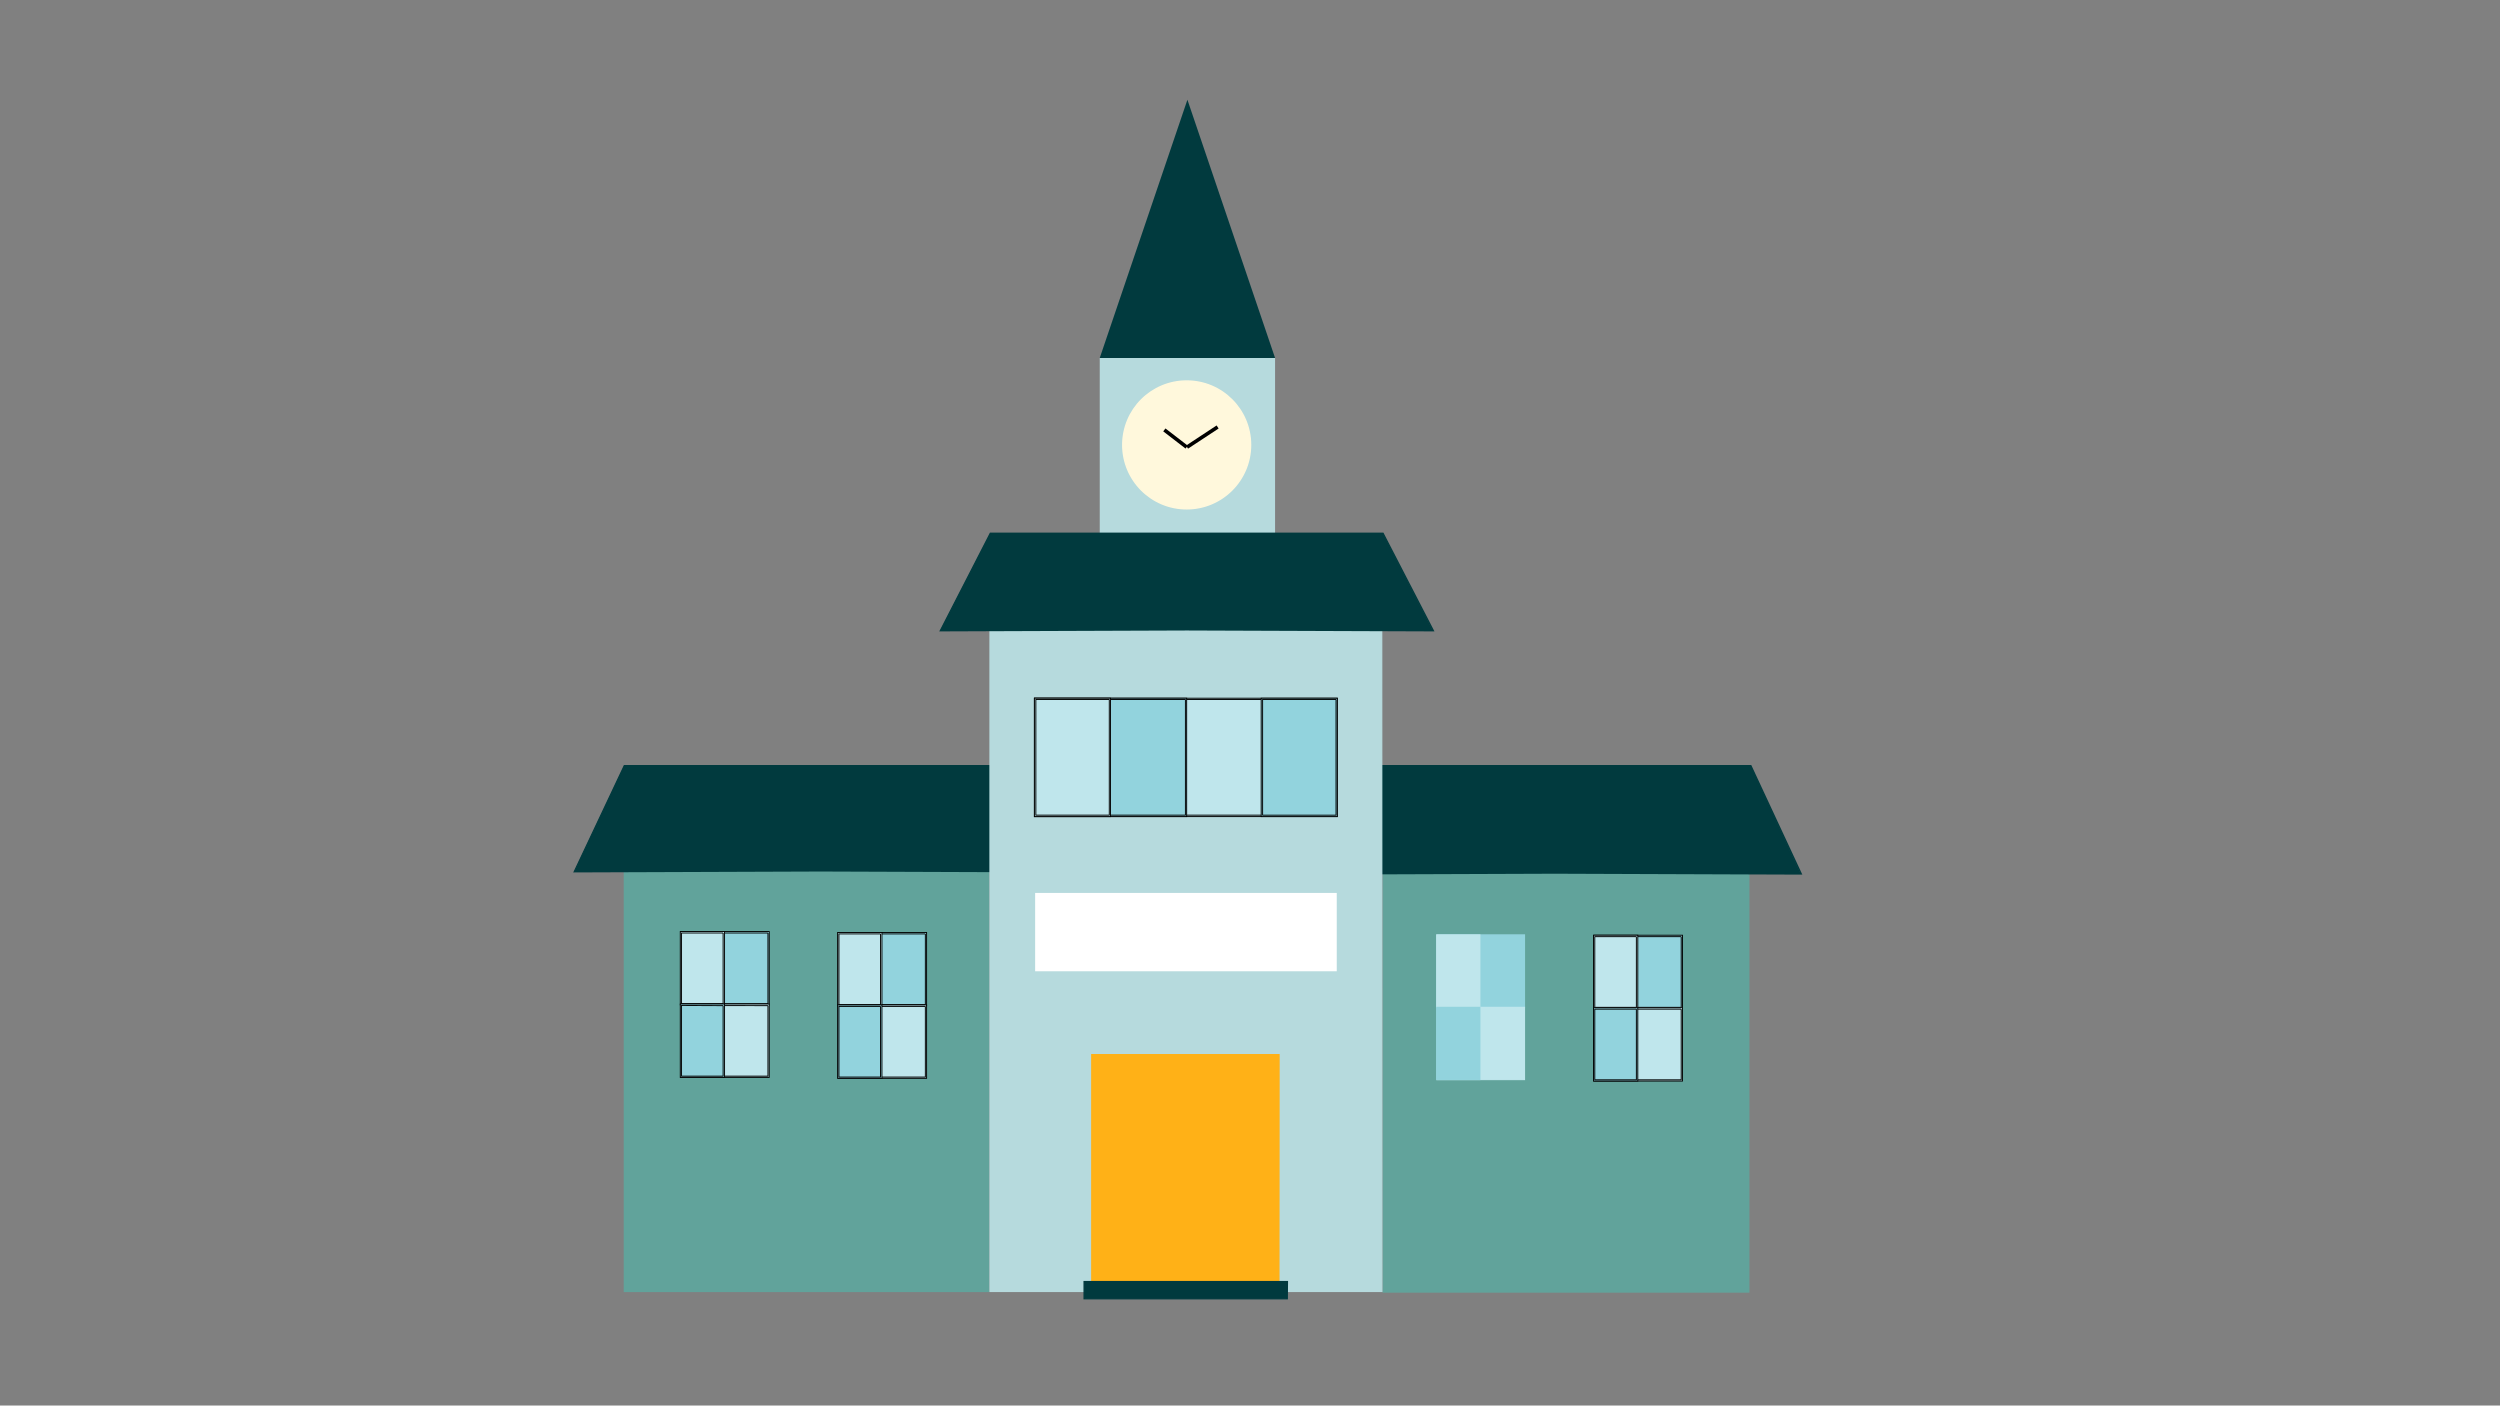 <?xml version="1.0" encoding="utf-8"?>
<!-- Generator: Adobe Illustrator 22.0.1, SVG Export Plug-In . SVG Version: 6.00 Build 0)  -->
<svg version="1.1" id="Layer_1" xmlns="http://www.w3.org/2000/svg" xmlns:xlink="http://www.w3.org/1999/xlink" x="0px" y="0px"
	 viewBox="0 0 1366 768" style="enable-background:new 0 0 1366 768;" xml:space="preserve">
<rect x="0" y="0" width="1366" height="768" fill="#808080" stroke="none"/>
<style type="text/css">
	.st0{fill:#61A39B;}
	.st1{fill:#013A3E;}
	.st2{fill:#B6DADD;}
	.st3{fill:#FFFFFF;}
	.st4{fill:#BFE6EC;stroke:#000000;stroke-width:0.5;stroke-miterlimit:10;}
	.st5{fill:#92D3DD;stroke:#000000;stroke-width:0.5;stroke-miterlimit:10;}
	.st6{fill:none;}
	.st7{fill:#FFB117;}
	.st8{fill:#FFF8DC;}
	.st9{fill:none;stroke:#000000;stroke-width:2;stroke-miterlimit:10;}
	.st10{fill:#92D3DD;}
	.st11{fill:#BFE6EC;}
</style>
<g>
	<rect x="340.8" y="461.4" class="st0" width="199.8" height="244.6"/>
</g>
<g>
	<rect x="755.8" y="461.3" class="st0" width="199.8" height="244.6"/>
	<path class="st0" d="M955.1,461.6v243.8h-199V461.6H955.1 M955.9,461H755.4v245.3h200.5V461L955.9,461z"/>
</g>
<g>
	<polygon class="st1" points="341,418.5 555.7,418.5 582.9,476.1 448.4,475.6 313.8,476.1 	"/>
	<path class="st1" d="M555.5,418.9l26.8,56.5l-133.9-0.5l-133.9,0.5l26.8-56.5h0.4h213.4H555.5 M555.9,418h-0.8H341.7h-0.8
		l-27.7,58.7l135.3-0.5l135.3,0.5L555.9,418L555.9,418z"/>
</g>
<g>
	<polygon class="st1" points="742,418.5 956.7,418.5 983.9,477.4 849.4,476.8 714.8,477.4 	"/>
	<path class="st1" d="M956.5,419l26.8,57.7l-133.9-0.5l-133.9,0.5l26.8-57.7h0.4h213.4H956.5 M956.9,418h-0.8H742.7h-0.8l-27.7,59.9
		l135.3-0.5l135.3,0.5L956.9,418L956.9,418z"/>
</g>
<rect x="600.9" y="195.6" class="st2" width="95.8" height="95.8"/>
<g>
	<rect x="565.6" y="372.9" class="st3" width="164.8" height="63.9"/>
	<path d="M730,373.2v63.2H566v-63.2H730 M730.7,372.5H565.2v64.7h165.5V372.5L730.7,372.5z"/>
</g>
<g>
	<rect x="540.9" y="334.2" class="st2" width="214" height="371.4"/>
	<path class="st2" d="M754.6,334.6v370.7H541.3V334.6H754.6 M755.3,333.8H540.6V706h214.8L755.3,333.8L755.3,333.8z"/>
</g>
<g>
	<rect x="565.6" y="381.9" class="st4" width="164.8" height="63.9"/>
	<path class="st4" d="M730,382.2v63.2H566v-63.2H730 M730.7,381.5H565.2v64.7h165.5V381.5L730.7,381.5z"/>
</g>
<g>
	<rect x="565.6" y="381.9" class="st5" width="82.5" height="63.9"/>
	<path class="st5" d="M647.7,382.2v63.2H566v-63.2H647.7 M648.4,381.5h-83.2v64.7h83.2V381.5L648.4,381.5z"/>
</g>
<g>
	<rect x="565.6" y="381.9" class="st4" width="40.9" height="63.9"/>
	<path class="st4" d="M606.1,382.2v63.2H566v-63.2H606.1 M606.8,381.5h-41.6v64.7h41.6V381.5L606.8,381.5z"/>
</g>
<g>
	<rect x="689.5" y="381.9" class="st5" width="40.9" height="63.9"/>
	<path class="st5" d="M730,382.2v63.2h-40.1v-63.2H730 M730.7,381.5h-41.6v64.7h41.6V381.5L730.7,381.5z"/>
</g>
<g>
	<rect x="565.6" y="487.9" class="st3" width="164.8" height="42.8"/>
	<path class="st6" d="M730,488.2v42.1H566v-42.1L730,488.2"/>
</g>
<g>
	<rect x="596.6" y="576.2" class="st7" width="102.3" height="128.5"/>
	<path class="st7" d="M698.5,576.6v127.9H596.9V576.6H698.5 M699.2,575.9h-103v129.3h102.9L699.2,575.9L699.2,575.9z"/>
</g>
<g>
	<rect x="458.3" y="509.9" class="st5" width="47.7" height="39.4"/>
	<path class="st5" d="M505.6,510.3v38.6h-46.9v-38.6L505.6,510.3 M506.3,509.5h-48.4v40.1h48.4V509.5L506.3,509.5z"/>
</g>
<g>
	<rect x="458" y="509.9" class="st4" width="23.5" height="39.4"/>
	<path class="st4" d="M481.1,510.3v38.6h-22.7v-38.6L481.1,510.3 M481.9,509.5h-24.2v40.1h24.2V509.5L481.9,509.5z"/>
</g>
<g>
	<rect x="458.3" y="549.5" class="st4" width="47.7" height="39.4"/>
	<path class="st4" d="M505.6,549.9v38.6h-46.9v-38.6H505.6 M506.3,549.1h-48.4v40.1h48.4V549.1L506.3,549.1z"/>
</g>
<g>
	<rect x="458" y="549.5" class="st5" width="23.5" height="39.4"/>
	<path class="st5" d="M481.1,549.9v38.6h-22.7v-38.6H481.1 M481.9,549.1h-24.2v40.1h24.2V549.1L481.9,549.1z"/>
</g>
<g>
	<rect x="592.4" y="700.3" class="st1" width="111" height="9.3"/>
	<path class="st1" d="M703,700.7v8.6H592.8v-8.6H703 M703.8,699.9H592V710h111.7L703.8,699.9L703.8,699.9z"/>
</g>
<g>
	<polygon class="st1" points="541,291.5 755.7,291.5 782.9,344.5 648.4,344 513.8,344.5 	"/>
	<path class="st1" d="M755.5,291.9l26.8,52l-133.9-0.5l-133.9,0.5l26.8-52h0.4h213.4H755.5 M755.9,291h-0.8H541.7h-0.8l-27.7,54
		l135.3-0.5l135.3,0.5L755.9,291L755.9,291z"/>
</g>
<g>
	<circle class="st8" cx="648.4" cy="243.1" r="34.9"/>
	<path class="st8" d="M648.4,208.6c19,0,34.5,15.5,34.5,34.5s-15.5,34.5-34.5,34.5s-34.5-15.5-34.5-34.5S629.3,208.6,648.4,208.6
		 M648.4,207.8c-19.5,0-35.3,15.8-35.3,35.3s15.8,35.3,35.3,35.3s35.3-15.8,35.3-35.3S667.9,207.8,648.4,207.8L648.4,207.8z"/>
</g>
<g>
	<line class="st9" x1="636.2" y1="234.9" x2="648.4" y2="244.3"/>
</g>
<g>
	<line class="st9" x1="648.6" y1="244.3" x2="665.3" y2="233.3"/>
</g>
<polygon class="st1" points="696.7,195.6 600.9,195.6 648.8,54.5 "/>
<g>
	<rect x="372.3" y="509.4" class="st5" width="47.7" height="39.4"/>
	<path class="st5" d="M419.6,509.8v38.6h-46.9v-38.6L419.6,509.8 M420.3,509h-48.4v40.1h48.4V509L420.3,509z"/>
</g>
<g>
	<rect x="372" y="509.4" class="st4" width="23.5" height="39.4"/>
	<path class="st4" d="M395.1,509.8v38.6h-22.7v-38.6L395.1,509.8 M395.9,509h-24.2v40.1h24.2V509L395.9,509z"/>
</g>
<g>
	<rect x="372.3" y="549" class="st4" width="47.7" height="39.4"/>
	<path class="st4" d="M419.6,549.5V588h-46.9v-38.6L419.6,549.5 M420.3,548.6h-48.4v40.1h48.4V548.6L420.3,548.6z"/>
</g>
<g>
	<rect x="372" y="549" class="st5" width="23.5" height="39.4"/>
	<path class="st5" d="M395.1,549.5V588h-22.7v-38.6L395.1,549.5 M395.9,548.6h-24.2v40.1h24.2V548.6L395.9,548.6z"/>
</g>
<g>
	<rect x="871.3" y="511.4" class="st5" width="47.7" height="39.4"/>
	<path class="st5" d="M918.6,511.8v38.6h-46.9v-38.6L918.6,511.8 M919.3,511h-48.4v40.1h48.4V511L919.3,511z"/>
</g>
<g>
	<rect x="871" y="511.4" class="st4" width="23.5" height="39.4"/>
	<path class="st4" d="M894.1,511.8v38.6h-22.7v-38.6L894.1,511.8 M894.9,511h-24.2v40.1h24.2V511L894.9,511z"/>
</g>
<g>
	<rect x="871.3" y="551" class="st4" width="47.7" height="39.4"/>
	<path class="st4" d="M918.6,551.4V590h-46.9v-38.6H918.6 M919.3,550.6h-48.4v40.1h48.4V550.6L919.3,550.6z"/>
</g>
<g>
	<rect x="871" y="551" class="st5" width="23.5" height="39.4"/>
	<path class="st5" d="M894.1,551.4V590h-22.7v-38.6H894.1 M894.9,550.6h-24.2v40.1h24.2V550.6L894.9,550.6z"/>
</g>
<g>
	<rect x="785.3" y="510.9" class="st10" width="47.7" height="39.4"/>
	<path class="st10" d="M832.6,511.3v38.6h-46.9v-38.6L832.6,511.3 M833.3,510.5h-48.4v40.1h48.4V510.5L833.3,510.5z"/>
</g>
<g>
	<rect x="785" y="510.9" class="st11" width="23.5" height="39.4"/>
	<path class="st11" d="M808.1,511.3v38.6h-22.7v-38.6L808.1,511.3 M808.9,510.5h-24.2v40.1h24.2V510.5L808.9,510.5z"/>
</g>
<g>
	<rect x="785.3" y="550.5" class="st11" width="47.7" height="39.4"/>
	<path class="st11" d="M832.6,551v38.6h-46.9V551H832.6 M833.3,550.1h-48.4v40.1h48.4V550.1L833.3,550.1z"/>
</g>
<g>
	<rect x="785" y="550.5" class="st10" width="23.5" height="39.4"/>
	<path class="st10" d="M808.1,551v38.6h-22.7V551H808.1 M808.9,550.1h-24.2v40.1h24.2V550.1L808.9,550.1z"/>
</g>
</svg>
